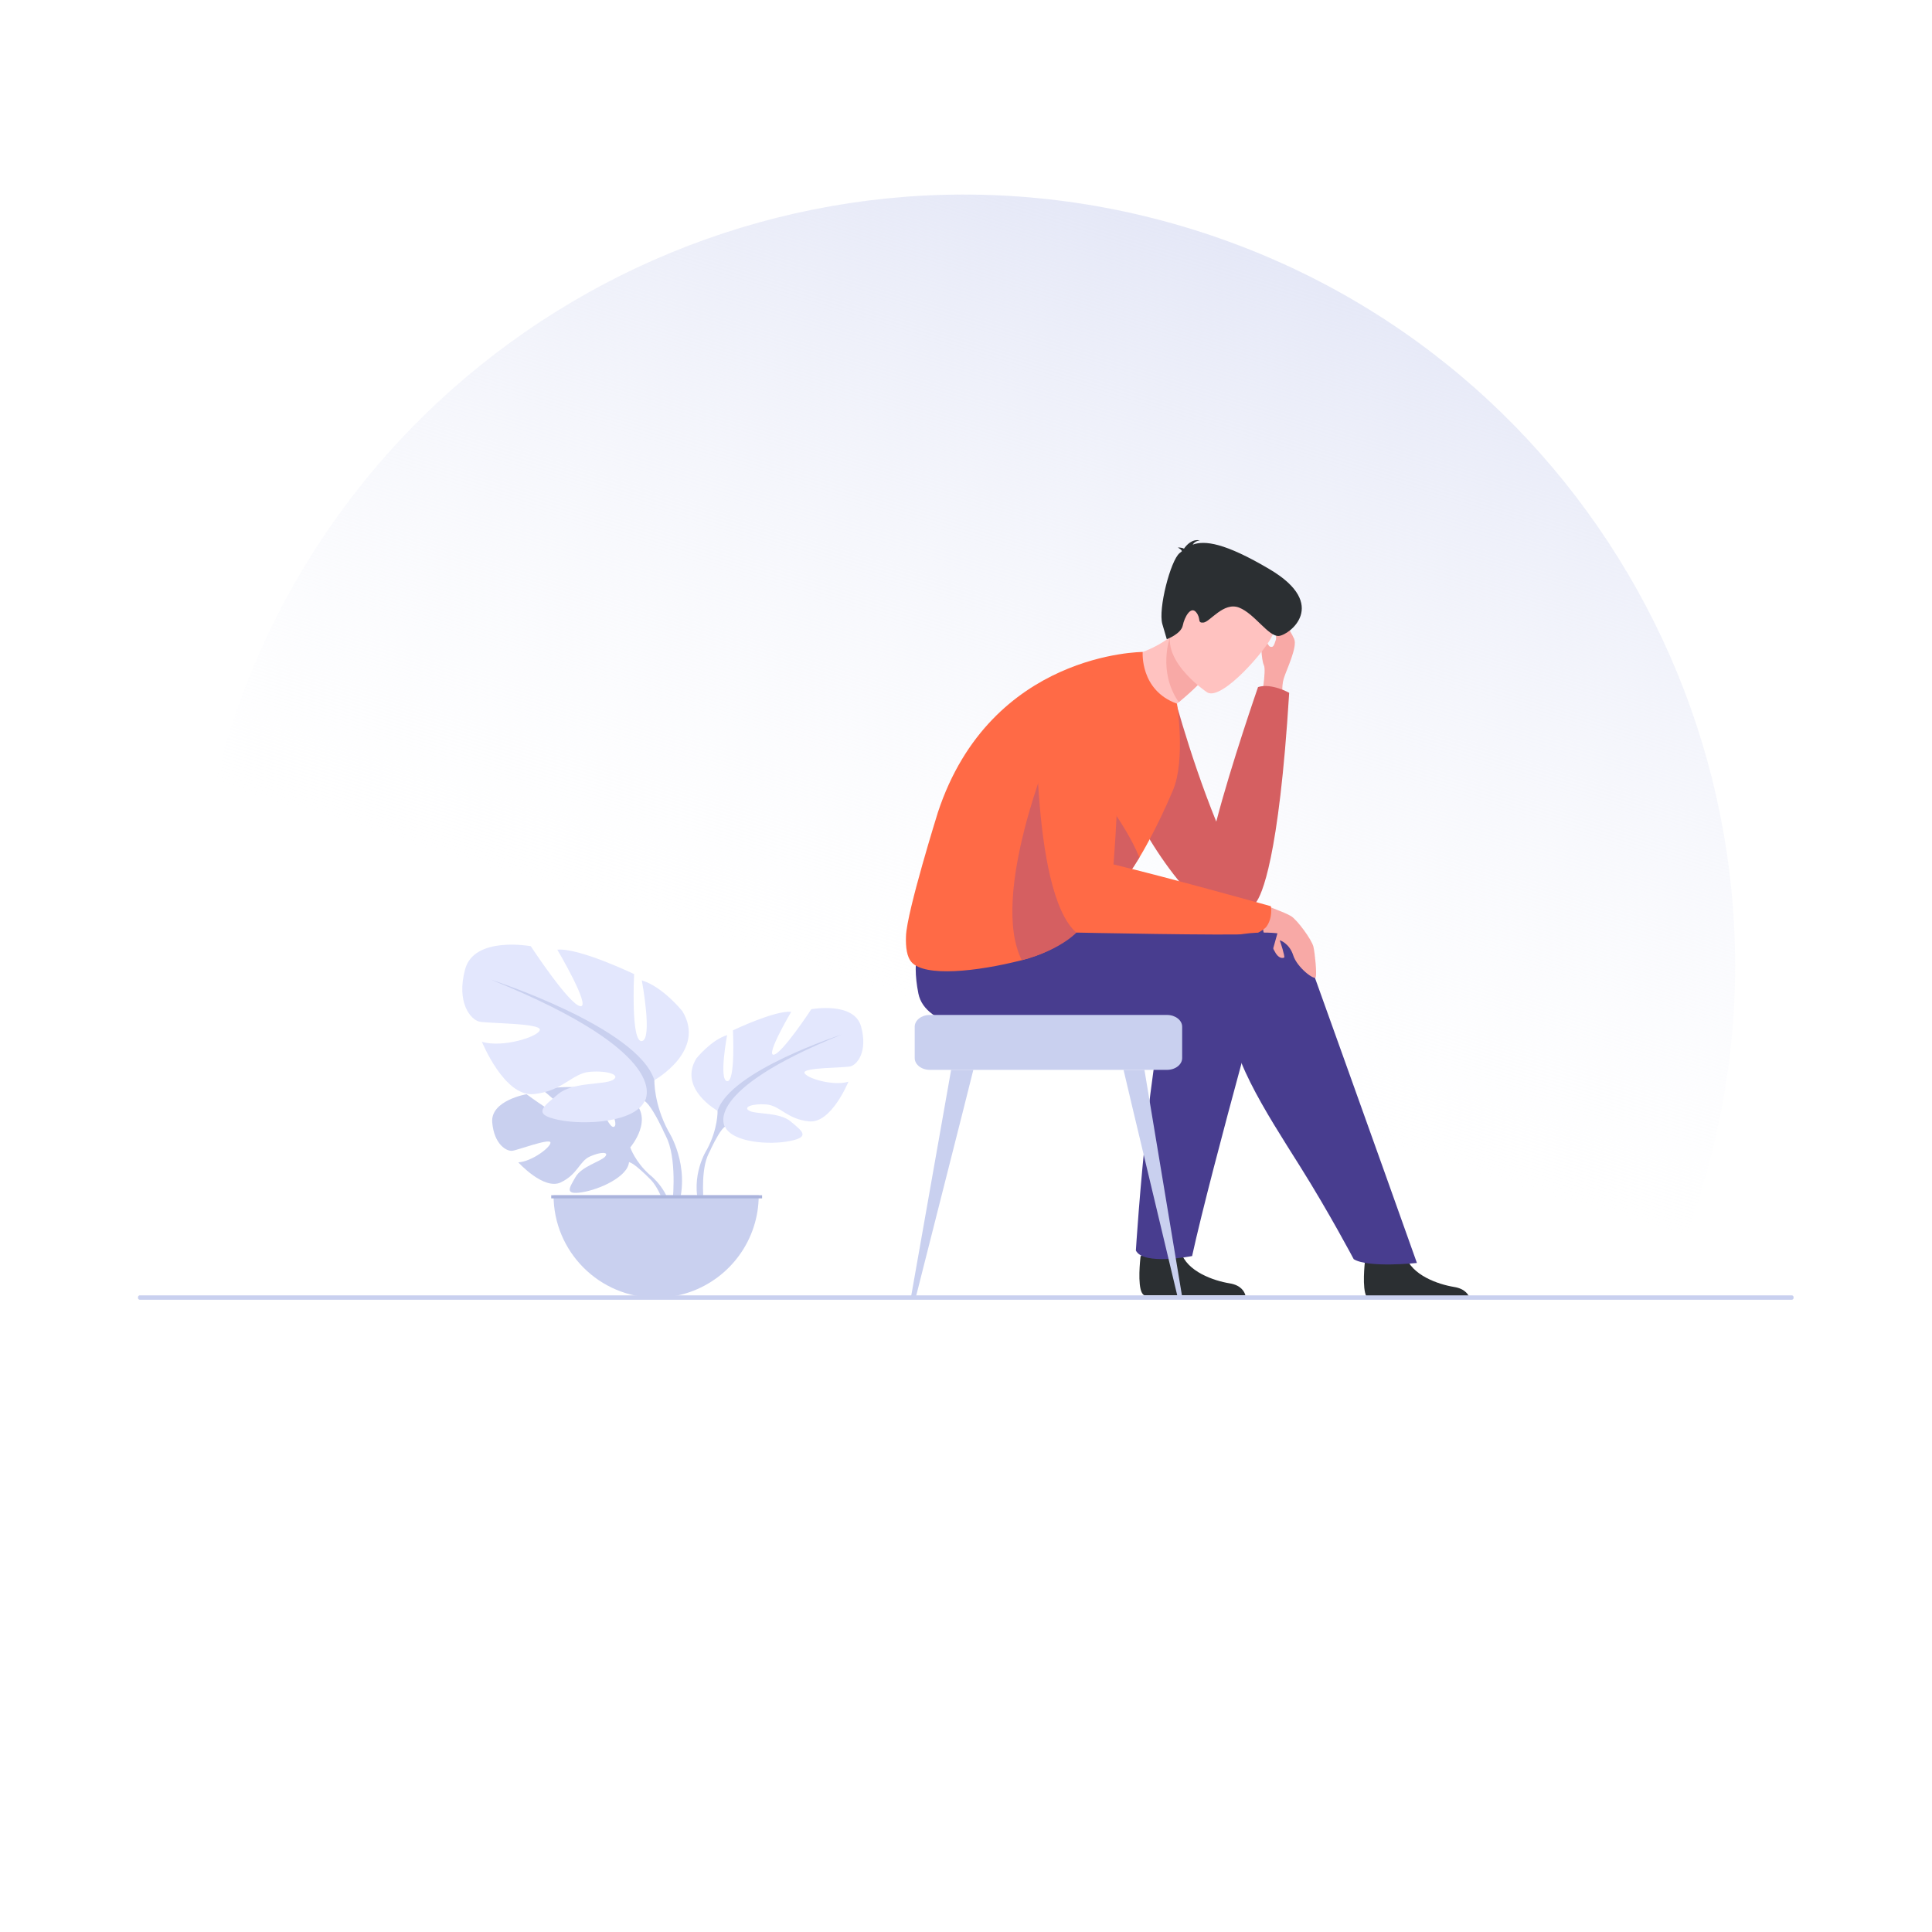 <svg width="476" height="476" viewBox="0 0 476 476" fill="none" xmlns="http://www.w3.org/2000/svg">
<path d="M56.092 181.808C25.113 282.016 81.235 388.364 181.443 419.342C281.65 450.321 387.998 394.2 418.977 293.992C449.955 193.784 393.834 87.437 293.626 56.458C193.418 25.479 87.071 81.601 56.092 181.808Z" fill="url(#paint0_linear)"/>
<g clip-path="url(#clip0)">
<path fill-rule="evenodd" clip-rule="evenodd" d="M281.875 319.088C281.91 319.105 281.952 319.121 282.001 319.14H306.84C306.606 318.256 305.795 316.647 302.953 316.185C299.098 315.56 292.418 313.323 290.928 308.395C290.882 308.239 290.839 308.075 290.8 307.91C289.618 302.646 281.015 309.523 281.015 309.523C281.015 309.523 280.988 309.733 280.951 310.091C280.752 312.022 280.242 318.271 281.875 319.088Z" fill="#2B2F32"/>
<path fill-rule="evenodd" clip-rule="evenodd" d="M316.061 171.835C316.061 171.835 315.637 169.27 316.298 167.134C316.959 164.997 319.725 159.364 318.85 157.406C317.976 155.449 314.808 150.182 312.854 150.197C310.9 150.213 314.909 155.834 314.358 157.59C313.807 159.346 313.626 159.489 312.945 159.334C312.267 159.179 311.233 155.817 310.889 156.602C310.547 157.387 310.746 162.589 311.391 163.888C312.037 165.187 310.713 172.51 310.713 172.51L316.061 171.835Z" fill="#F8A9A6"/>
<path fill-rule="evenodd" clip-rule="evenodd" d="M317.625 170.693C317.625 170.693 313.299 168.239 309.954 169.273C309.954 169.273 303.315 188.377 299.66 202.426C292.64 185.123 288.323 167.867 288.323 167.867C288.323 167.867 279.815 179.608 276.744 187.415C273.673 195.223 292.028 222.613 299.152 224.762C306.585 227.006 305.232 224.758 309.426 222.36C310.777 220.612 315.091 211.905 317.625 170.693Z" fill="#D55F61"/>
<path fill-rule="evenodd" clip-rule="evenodd" d="M337.192 319.982C337.227 320 337.27 320.017 337.318 320.034H362.157C361.924 319.15 361.112 317.541 358.271 317.08C354.415 316.454 347.735 314.218 346.245 309.289C346.199 309.133 346.156 308.971 346.118 308.805C344.935 303.542 336.332 310.417 336.332 310.417C336.332 310.417 336.305 310.628 336.268 310.985C336.067 312.916 335.559 319.165 337.192 319.982Z" fill="#2B2F32"/>
<path fill-rule="evenodd" clip-rule="evenodd" d="M319.545 228.557C319.545 228.557 317.126 229.633 314.14 231.833C313.801 230.104 313.31 228.982 313.31 228.982C291.994 223.434 234.936 223.886 234.936 223.886C234.936 223.886 222.669 226.956 226.272 244.798C229.586 261.219 284.37 253.616 302.068 248.69C302.481 248.574 302.881 248.454 303.27 248.329C301.861 258.79 311.722 273.714 320.353 287.448C327.468 298.771 333.523 310.23 333.523 310.23C337.097 312.445 349.095 311.165 349.095 311.165C341.511 289.766 319.545 228.557 319.545 228.557Z" fill="#483D8F"/>
<path fill-rule="evenodd" clip-rule="evenodd" d="M272.506 162.071C272.506 162.071 278.625 181.645 287.817 186.023C287.817 186.023 288.687 180.085 287.198 175.569C288.412 174.64 289.489 173.779 290.426 173.003C293.544 170.41 295.119 168.751 295.119 168.751L292.825 152.73C291.331 154.442 289.788 155.842 288.248 156.991C280.312 162.905 272.506 162.071 272.506 162.071Z" fill="#FFC2C0"/>
<path fill-rule="evenodd" clip-rule="evenodd" d="M288.247 156.991C288.247 156.991 285.164 165.465 290.425 173.003C293.543 170.41 295.118 168.751 295.118 168.751L293.752 159.206C290.46 157.367 288.247 156.991 288.247 156.991Z" fill="#F8A9A6"/>
<path fill-rule="evenodd" clip-rule="evenodd" d="M297.449 170.605C297.449 170.605 283.897 161.621 289.628 153.275C295.356 144.928 297.465 138.148 306.361 143.531C315.256 148.914 314.732 153.239 313.499 156.489C312.264 159.74 301.122 172.727 297.449 170.605Z" fill="#FFC2C0"/>
<path fill-rule="evenodd" clip-rule="evenodd" d="M291.203 135.801C291.143 135.574 290.89 135.29 290.204 134.905C290.204 134.905 290.942 134.823 291.708 135.174C292.342 134.25 293.729 132.744 295.627 133.142C295.627 133.142 294.479 133.189 293.842 134.189C296.797 133.109 301.716 133.677 312.864 140.287C327.554 148.999 317.643 156.467 315.082 156.682C312.521 156.898 309.129 151.211 305.295 149.702C301.462 148.193 298.107 153.258 296.491 153.388C294.878 153.518 296.012 152.446 294.7 150.841C293.387 149.235 291.832 152.003 291.412 154.094C290.993 156.184 287.469 157.487 287.469 157.487C287.469 157.487 287.469 157.487 286.379 153.767C285.287 150.047 288.409 138.08 290.614 136.283C290.809 136.124 291.004 135.963 291.203 135.801Z" fill="#2B2F32"/>
<path fill-rule="evenodd" clip-rule="evenodd" d="M288.996 194.686C284.925 204.319 281.203 210.47 280.716 211.275C278.963 214.172 277.079 216.831 275.357 219.152C275.302 219.228 275.248 219.299 275.194 219.372C271.802 223.932 266.617 225.187 266.777 226.332C267.1 228.625 261.304 234.128 251.742 236.568C240.649 239.401 227.794 240.764 224.545 237.017C223.459 235.758 223.097 233.445 223.217 230.567C223.455 224.509 231.087 200.109 231.087 200.109C244.145 160.628 281.535 160.628 281.535 160.628C281.535 160.628 280.803 170.087 289.98 173.369C289.991 173.389 292.137 187.251 288.996 194.686Z" fill="#FF6A46"/>
<path fill-rule="evenodd" clip-rule="evenodd" d="M310.955 222.779C310.955 222.779 316.57 224.762 318.11 225.726C319.649 226.689 323.195 231.537 323.593 233.236C323.991 234.936 324.459 239.93 324.169 240.766C323.877 241.602 319.581 238.398 318.624 235.382C317.669 232.365 315.215 231.554 315.31 231.716C315.404 231.878 316.66 235.739 316.394 235.907C316.129 236.073 314.985 236.361 313.949 234.206C312.913 232.05 310.858 230.476 311.247 228.248C311.635 226.021 310.955 222.779 310.955 222.779Z" fill="#F8A9A6"/>
<path fill-rule="evenodd" clip-rule="evenodd" d="M266.962 226.651C267.287 228.944 261.303 234.129 251.742 236.568C243.767 220.717 258.929 184.426 258.929 184.426L275.356 219.153C271.89 223.828 266.8 225.489 266.962 226.651Z" fill="#D55F61"/>
<path fill-rule="evenodd" clip-rule="evenodd" d="M280.716 211.275C278.963 214.172 277.079 216.831 275.357 219.152C275.303 219.227 275.249 219.299 275.194 219.372C272.941 218.505 270.705 216.773 269.578 215.182C266.99 211.532 266.777 189.586 266.777 189.586C266.777 189.586 277.369 202.66 280.716 211.275Z" fill="#D45F61"/>
<path fill-rule="evenodd" clip-rule="evenodd" d="M313.108 223.271C313.108 223.271 287.49 216.107 274.34 212.971C275.497 197.469 279.295 150.598 255.403 169.36C255.403 169.36 253.598 219.591 265.175 229.764C265.175 229.764 302.339 230.55 309.415 230.117C309.415 230.117 311.495 229.042 312.013 228.325C313.663 226.031 313.108 223.271 313.108 223.271Z" fill="#FF6A46"/>
<path fill-rule="evenodd" clip-rule="evenodd" d="M314.728 229.947C314.728 229.947 298.572 287.284 293.707 309.457C293.707 309.457 281.717 311.862 279.852 308.096C279.852 308.096 283.715 245.657 290.822 237.726C299.662 227.862 314.728 229.947 314.728 229.947Z" fill="#483D8F"/>
<path fill-rule="evenodd" clip-rule="evenodd" d="M291.257 252.961V260.688C291.257 262.282 289.586 263.588 287.543 263.588H229.075C227.033 263.588 225.363 262.282 225.363 260.688V252.961C225.363 251.367 227.033 250.061 229.075 250.061H287.543C289.586 250.061 291.257 251.367 291.257 252.961Z" fill="#C9D0EF"/>
<path fill-rule="evenodd" clip-rule="evenodd" d="M239.806 263.588L237.066 274.496L237.064 274.5L225.661 319.499H224.461L231.052 282.165C231.058 282.127 231.068 282.091 231.074 282.052L234.335 263.588H239.806Z" fill="#C9D0EF"/>
<path fill-rule="evenodd" clip-rule="evenodd" d="M291.257 319.499H290.127L281.383 282.841V282.835L279.395 274.5L279.391 274.496L276.814 263.588H281.964L285.033 282.052C285.038 282.091 285.048 282.127 285.053 282.165L291.257 319.499Z" fill="#C9D0EF"/>
<path fill-rule="evenodd" clip-rule="evenodd" d="M164.736 300.28L165.681 300.195C165.319 293.318 160.113 289.472 160.113 289.472C156.466 286.243 155.281 282.697 155.281 282.697C155.281 282.697 161.435 275.525 155.66 270.967C155.66 270.967 151.442 268.416 148.004 268.625C148.004 268.625 152.876 276.788 151.301 277.601C149.724 278.412 146.527 268.111 146.527 268.111C146.527 268.111 136.929 267.182 133.843 268.665C133.843 268.665 142.047 275.374 140.319 275.774C138.592 276.172 129.73 269.588 129.73 269.588C129.73 269.588 120.797 271.106 121.274 276.552C121.75 281.996 124.827 283.676 126.18 283.531C127.533 283.388 135.445 280.37 135.619 281.477C135.791 282.585 131.027 286.204 127.693 286.372C127.693 286.372 133.99 293.313 138.174 291.31C142.36 289.307 142.718 286.133 145.327 284.941C147.934 283.751 150.163 283.753 149.084 284.968C148.008 286.183 143.286 287.363 141.794 289.999C140.302 292.637 138.965 294.415 143.294 293.765C147.623 293.114 154.662 289.947 154.972 286.322C154.985 286.163 154.999 286.013 155.01 285.868C155.018 286.156 154.972 286.322 154.972 286.322C155.876 286.482 157.751 288.143 159.108 289.446C159.316 289.674 159.624 289.979 160.064 290.389C160.231 290.555 160.368 290.696 160.472 290.802C163.22 293.811 164.736 300.28 164.736 300.28Z" fill="#C9D0EF"/>
<path fill-rule="evenodd" clip-rule="evenodd" d="M176.794 273.677C176.794 273.677 167.007 268.2 171.574 260.767C171.574 260.767 175.228 256.202 179.144 255.029C179.144 255.029 177.055 266.112 179.144 266.373C181.231 266.634 180.578 253.855 180.578 253.855C180.578 253.855 190.889 248.9 194.935 249.292C194.935 249.292 188.539 260.114 190.628 259.853C192.716 259.593 199.894 248.639 199.894 248.639C199.894 248.639 210.466 246.683 212.161 252.942C213.858 259.203 211.117 262.331 209.552 262.723C207.986 263.113 197.936 262.984 198.197 264.287C198.458 265.591 205.246 267.678 209.03 266.504C209.03 266.504 204.853 276.805 199.372 276.284C193.891 275.762 192.194 272.373 188.8 272.11C185.408 271.852 182.928 272.763 184.625 273.677C186.322 274.588 192.064 273.976 194.805 276.303C197.546 278.632 199.763 280.067 194.674 281.11C189.585 282.153 180.449 281.5 178.622 277.589C176.794 273.677 176.794 273.677 176.794 273.677Z" fill="#E3E7FD"/>
<path fill-rule="evenodd" clip-rule="evenodd" d="M207.333 254.898C207.333 254.898 179.927 263.766 176.794 273.677C176.794 273.677 176.925 278.111 174.184 283.195C174.184 283.195 169.958 289.609 172.368 297.414L173.454 297.123C173.454 297.123 172.503 289.379 174.299 284.893C174.372 284.727 174.478 284.489 174.612 284.198C174.936 283.562 175.155 283.097 175.294 282.757C176.27 280.752 177.681 278.136 178.622 277.589C178.622 277.589 172.488 268.982 207.333 254.898Z" fill="#C9D0EF"/>
<path fill-rule="evenodd" clip-rule="evenodd" d="M161.221 266.124C161.221 266.124 174.124 258.903 168.104 249.104C168.104 249.104 163.285 243.089 158.125 241.542C158.125 241.542 160.877 256.153 158.125 256.497C155.373 256.841 156.233 239.995 156.233 239.995C156.233 239.995 142.642 233.464 137.309 233.98C137.309 233.98 145.738 248.245 142.986 247.903C140.234 247.558 130.771 233.12 130.771 233.12C130.771 233.12 116.838 230.54 114.6 238.792C112.364 247.042 115.978 251.169 118.042 251.684C120.106 252.2 133.353 252.028 133.009 253.747C132.665 255.466 123.718 258.216 118.73 256.669C118.73 256.669 124.234 270.249 131.459 269.561C138.686 268.874 140.922 264.403 145.394 264.059C149.868 263.716 153.137 264.919 150.9 266.124C148.662 267.327 141.094 266.518 137.481 269.586C133.869 272.655 130.943 274.546 137.653 275.921C144.362 277.296 156.405 276.436 158.813 271.28C161.221 266.124 161.221 266.124 161.221 266.124Z" fill="#E3E7FD"/>
<path fill-rule="evenodd" clip-rule="evenodd" d="M164.662 278.671C161.05 271.968 161.222 266.124 161.222 266.124C157.093 253.059 120.967 241.37 120.967 241.37C166.898 259.934 158.814 271.28 158.814 271.28C160.052 272 161.908 275.442 163.195 278.082C163.379 278.53 163.669 279.151 164.102 279.995C164.275 280.378 164.417 280.689 164.513 280.907C166.877 286.82 165.625 297.03 165.625 297.03L167.059 297.415C170.234 287.125 164.662 278.671 164.662 278.671Z" fill="#C9D0EF"/>
<path fill-rule="evenodd" clip-rule="evenodd" d="M136.383 294.478C136.383 308.424 147.697 319.729 161.655 319.729C164.57 319.729 167.368 319.237 169.974 318.329C179.846 314.894 186.93 305.512 186.93 294.478H136.383Z" fill="#C9D0EF"/>
<path fill-rule="evenodd" clip-rule="evenodd" d="M135.809 295.252H187.762V294.478H135.809V295.252Z" fill="#ABB4DC"/>
<path fill-rule="evenodd" clip-rule="evenodd" d="M273.418 280.743L273.4 280.729C273.375 280.687 273.381 280.696 273.418 280.743Z" fill="#3662C1"/>
<path fill-rule="evenodd" clip-rule="evenodd" d="M441.447 320.225H34.45C34.203 320.225 34 320.023 34 319.776V319.594C34 319.347 34.203 319.144 34.45 319.144H441.447C441.695 319.144 441.898 319.347 441.898 319.594V319.776C441.898 320.023 441.695 320.225 441.447 320.225Z" fill="#C9D0EF"/>
</g>
<defs>
<linearGradient id="paint0_linear" x1="293.626" y1="56.458" x2="181.443" y2="419.342" gradientUnits="userSpaceOnUse">
<stop stop-color="#E5E8F7"/>
<stop offset="0.531" stop-color="#F6F7FC" stop-opacity="0"/>
</linearGradient>
<clipPath id="clip0">
<rect width="408" height="202" fill="white" transform="translate(34 118.4)"/>
</clipPath>
</defs>
</svg>
